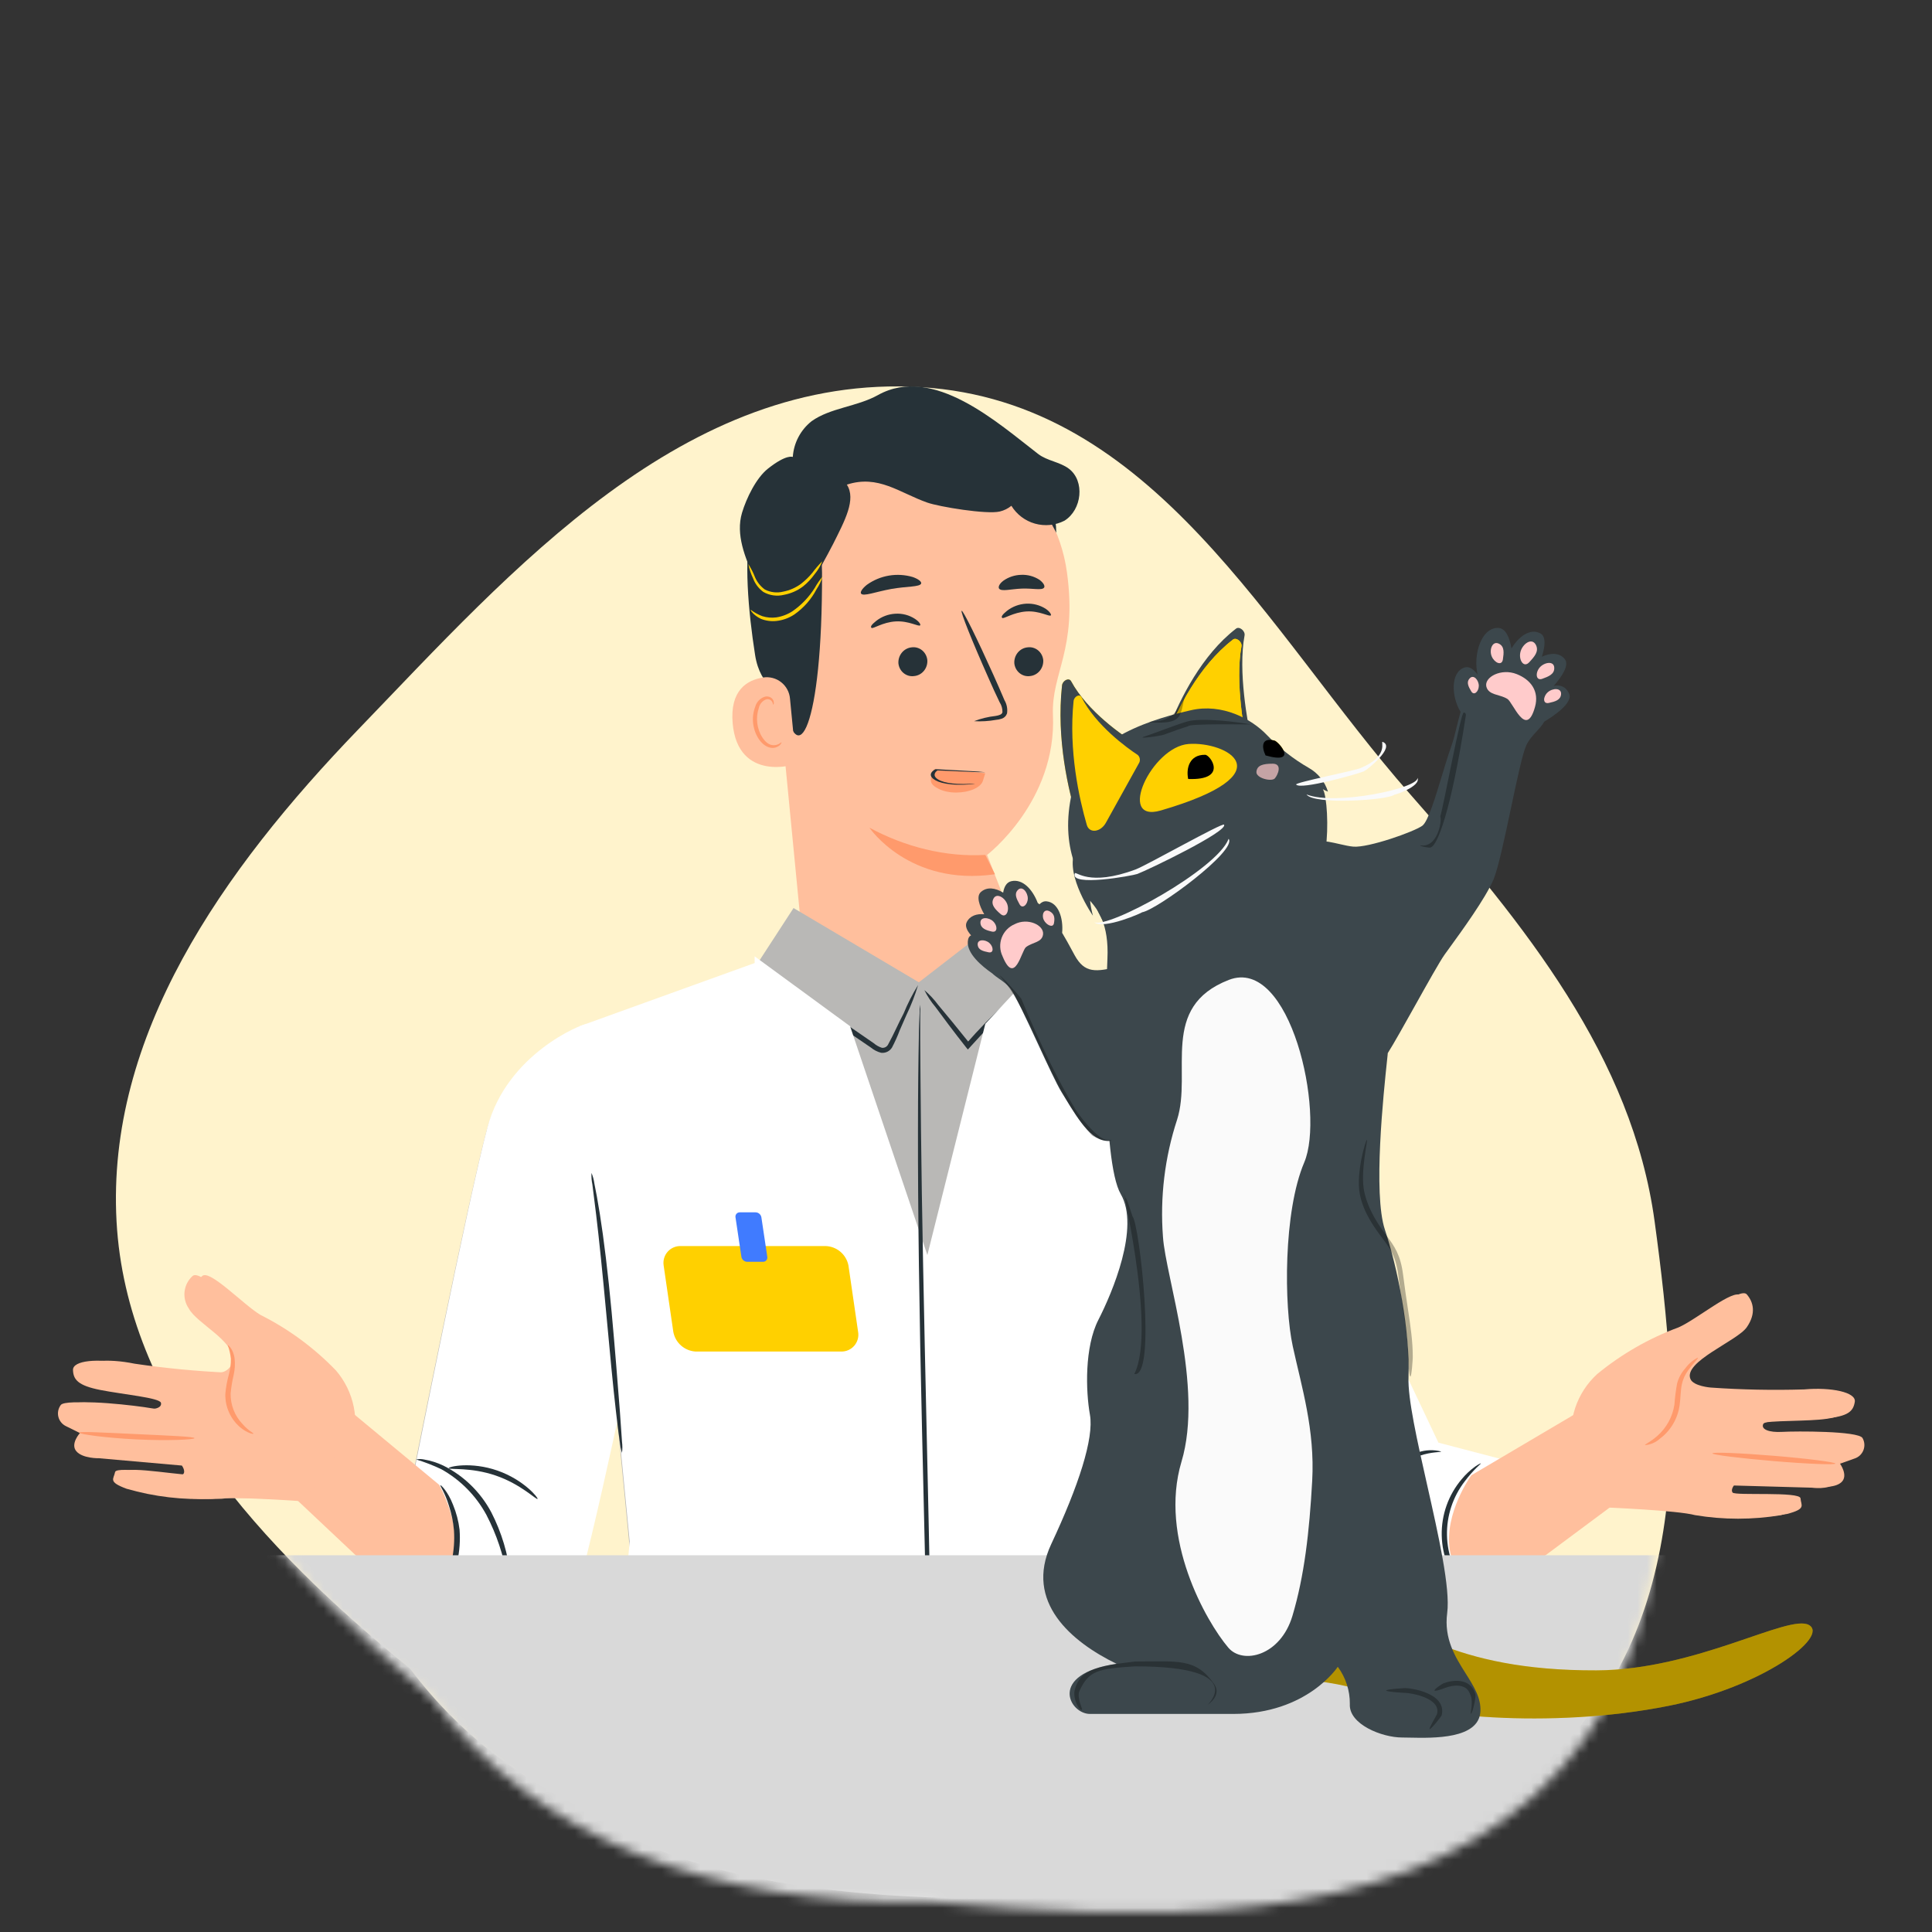 <svg width="200" height="200" viewBox="0 0 200 200" fill="none" xmlns="http://www.w3.org/2000/svg">
<rect x="0" y="0" width="200" height="200" fill="#333333" stroke="none"/>
<path fill-rule="evenodd" clip-rule="evenodd" d="M95.351 40.079C119.484 41.562 131.191 65.397 145.943 82.175C157.899 95.774 168.961 109.409 171.286 126.445C173.971 146.122 175.558 168.605 159.663 182.721C143.717 196.882 117.964 195.809 95.351 193.883C72.137 194.322 53.38 187.342 42.448 172.737C26.932 160.174 13.079 144.922 12.065 126.445C11.011 107.244 22.945 90.175 37.112 75.484C52.96 59.05 70.838 38.571 95.351 40.079Z" fill="#FFF3CC"/>
<path d="M92.06 44.865L92.93 44.816C97.124 44.576 101.254 45.924 104.5 48.591C107.746 51.258 109.869 55.049 110.446 59.21C111.557 67.26 108.823 69.677 109 74C109.411 82.968 102.184 88.5 102.184 88.5L104.707 94.952C104.833 96.382 104.674 97.824 104.241 99.193C103.809 100.562 103.109 101.832 102.184 102.93C101.259 104.029 100.125 104.933 98.85 105.592C97.573 106.251 96.18 106.651 94.749 106.769C91.897 106.998 89.07 106.096 86.877 104.259C84.684 102.422 83.302 99.796 83.028 96.948L79.808 63.694C78.504 54.436 82.77 45.952 92.06 44.865Z" fill="#FFBF9D"/>
<path d="M102 88.501C97.851 88.742 93.629 87.649 90 85.678C90 85.678 94.118 91.783 103 90.501L102 88.501Z" fill="#FF9A6C"/>
<path d="M95.996 68.328C96.025 68.735 95.898 69.137 95.642 69.447C95.387 69.757 95.024 69.951 94.632 69.986C94.441 70.013 94.247 70.001 94.061 69.949C93.875 69.897 93.701 69.808 93.549 69.685C93.397 69.563 93.271 69.41 93.177 69.236C93.083 69.062 93.024 68.87 93.003 68.672C92.979 68.266 93.108 67.867 93.362 67.558C93.616 67.249 93.977 67.054 94.367 67.014C94.558 66.987 94.752 66.999 94.938 67.051C95.124 67.103 95.298 67.192 95.45 67.315C95.602 67.437 95.728 67.59 95.822 67.764C95.916 67.938 95.975 68.13 95.996 68.328Z" fill="#263238"/>
<path d="M108.788 63.701C108.635 63.878 107.629 63.21 106.252 63.298C104.876 63.387 103.902 64.103 103.749 63.967C103.596 63.83 103.813 63.588 104.232 63.242C104.804 62.793 105.501 62.532 106.228 62.493C106.943 62.454 107.653 62.64 108.257 63.025C108.683 63.323 108.844 63.612 108.788 63.701Z" fill="#263238"/>
<path d="M107.997 68.328C108.021 68.734 107.892 69.133 107.638 69.442C107.384 69.751 107.023 69.946 106.633 69.986C106.442 70.013 106.248 70.001 106.062 69.949C105.876 69.897 105.702 69.808 105.55 69.685C105.398 69.563 105.271 69.41 105.177 69.236C105.084 69.062 105.024 68.87 105.003 68.672C104.977 68.266 105.105 67.865 105.36 67.556C105.615 67.246 105.976 67.052 106.368 67.014C106.558 66.987 106.753 66.999 106.939 67.051C107.125 67.103 107.299 67.192 107.451 67.315C107.603 67.437 107.729 67.59 107.823 67.764C107.917 67.938 107.976 68.13 107.997 68.328Z" fill="#263238"/>
<path d="M95.256 64.732C95.111 64.909 94.097 64.249 92.72 64.329C91.344 64.41 90.378 65.134 90.217 64.997C90.056 64.86 90.281 64.619 90.708 64.273C91.276 63.828 91.967 63.569 92.688 63.532C93.404 63.486 94.115 63.673 94.717 64.064C95.167 64.361 95.328 64.651 95.256 64.732Z" fill="#263238"/>
<path d="M100.835 74.657C101.546 74.382 102.29 74.201 103.049 74.117C103.403 74.061 103.725 73.972 103.773 73.731C103.785 73.366 103.684 73.006 103.483 72.701C103.097 71.895 102.678 71.002 102.284 70.084C100.626 66.357 99.402 63.29 99.547 63.226C99.692 63.161 101.157 66.124 102.831 69.851C103.234 70.769 103.636 71.646 103.982 72.483C104.225 72.896 104.318 73.379 104.248 73.852C104.204 73.98 104.132 74.096 104.035 74.191C103.939 74.286 103.821 74.357 103.693 74.399C103.503 74.465 103.305 74.506 103.105 74.52C102.356 74.655 101.594 74.701 100.835 74.657Z" fill="#263238"/>
<path d="M95.359 60.401C95.238 60.779 93.854 60.682 92.252 60.972C90.65 61.262 89.37 61.777 89.136 61.447C89.032 61.294 89.241 60.932 89.74 60.537C90.417 60.052 91.196 59.727 92.018 59.587C92.84 59.448 93.682 59.497 94.482 59.732C95.085 59.942 95.407 60.215 95.359 60.401Z" fill="#263238"/>
<path d="M108.086 60.827C107.869 61.149 106.903 60.883 105.76 60.932C104.617 60.98 103.667 61.262 103.425 60.932C103.321 60.779 103.425 60.457 103.852 60.127C104.397 59.736 105.049 59.52 105.72 59.507C106.392 59.478 107.056 59.661 107.619 60.03C108.038 60.352 108.191 60.666 108.086 60.827Z" fill="#263238"/>
<path d="M109.344 55.153C109.344 55.153 106.663 49.678 103.878 48.519C100.513 47.127 99.313 50.805 96.142 50.129C92.97 49.453 89.758 48.101 86.707 50.693C83.374 53.534 85.097 55.297 85.097 59.282C85.145 75.439 82.465 80.164 81.193 72.629C81.056 71.824 78.705 71.269 78.166 67.799C77.457 63.275 76.966 57.753 77.796 54.46C78.496 51.691 79.937 49.719 82.626 47.481C86.836 43.955 92.865 43.536 96.995 43.713C101.125 43.891 109.319 48.101 109.344 55.153Z" fill="#263238"/>
<path d="M81.78 72.324C81.753 71.993 81.658 71.671 81.501 71.379C81.345 71.086 81.129 70.829 80.868 70.624C80.608 70.418 80.308 70.269 79.987 70.185C79.666 70.1 79.331 70.083 79.003 70.134C77.345 70.392 75.541 71.446 75.847 74.892C76.395 81.002 82.416 79.19 82.416 79.013C82.416 78.836 82.03 74.883 81.78 72.324Z" fill="#FFBF9D"/>
<path d="M80.895 76.83C80.895 76.83 80.798 76.919 80.621 77.015C80.374 77.147 80.086 77.179 79.816 77.104C79.156 76.927 78.52 75.945 78.391 74.85C78.328 74.327 78.382 73.796 78.552 73.296C78.592 73.101 78.679 72.919 78.805 72.764C78.932 72.61 79.093 72.489 79.277 72.411C79.396 72.369 79.525 72.369 79.644 72.411C79.763 72.454 79.864 72.536 79.929 72.644C80.033 72.805 80.001 72.934 80.033 72.942C80.066 72.95 80.154 72.829 80.082 72.58C80.036 72.43 79.939 72.302 79.808 72.218C79.628 72.105 79.411 72.067 79.204 72.113C78.959 72.186 78.736 72.32 78.557 72.504C78.379 72.687 78.249 72.912 78.182 73.159C77.969 73.713 77.894 74.31 77.965 74.898C78.118 76.13 78.85 77.225 79.752 77.402C79.92 77.435 80.093 77.43 80.259 77.387C80.425 77.344 80.579 77.263 80.71 77.152C80.895 76.983 80.919 76.846 80.895 76.83Z" fill="#FF9A6C"/>
<path d="M110.648 48.519C109.706 47.811 108.41 47.714 107.476 46.998C103.316 43.804 96.613 37.709 90.889 40.896C88.711 42.108 85.962 42.212 84.018 43.601C83.453 44.047 82.987 44.608 82.652 45.246C82.316 45.883 82.118 46.584 82.07 47.304C82.07 47.304 81.434 46.982 79.502 48.511C78.27 49.485 77.264 51.586 76.813 53.084C76.145 55.329 77.119 57.696 78.077 59.829C78.592 60.981 79.236 62.244 80.436 62.655C81.893 63.146 83.503 62.003 84.075 60.57C84.646 59.137 85.548 57.696 86.24 56.32C87.447 53.905 88.655 51.699 87.665 50.169C90.93 49.109 93.094 51.006 95.997 52.029C97.217 52.459 102.143 53.276 103.5 52.951C103.939 52.846 104.349 52.644 104.699 52.359C105.252 53.26 106.124 53.919 107.141 54.206C108.159 54.492 109.247 54.385 110.189 53.905C112.008 52.778 112.33 49.791 110.648 48.519Z" fill="#263238"/>
<path d="M77.465 58.388C77.748 58.829 77.985 59.299 78.174 59.788C78.394 60.283 78.742 60.71 79.18 61.028C79.766 61.328 80.441 61.405 81.08 61.245C81.744 61.116 82.371 60.841 82.915 60.44C83.354 60.099 83.754 59.711 84.107 59.281C84.415 58.86 84.757 58.464 85.129 58.098C84.933 58.585 84.661 59.039 84.324 59.442C83.987 59.916 83.586 60.341 83.132 60.706C82.552 61.145 81.876 61.442 81.16 61.575C80.435 61.755 79.668 61.648 79.019 61.277C78.534 60.922 78.165 60.432 77.956 59.869C77.732 59.397 77.567 58.9 77.465 58.388Z" fill="#FFD000"/>
<path d="M77.699 63.115C78.067 63.394 78.474 63.619 78.906 63.783C79.377 63.932 79.874 63.976 80.364 63.912C80.964 63.82 81.538 63.601 82.046 63.268C82.969 62.627 83.752 61.805 84.348 60.853C84.576 60.439 84.846 60.051 85.153 59.693C85.012 60.154 84.803 60.591 84.533 60.989C83.986 62.038 83.194 62.938 82.223 63.614C81.67 63.98 81.038 64.209 80.38 64.282C79.833 64.342 79.281 64.267 78.77 64.064C77.948 63.67 77.659 63.123 77.699 63.115Z" fill="#FFD000"/>
<path d="M96.703 79.629C96.497 79.966 96.382 80.316 96.362 80.67C96.337 80.837 96.383 81.005 96.497 81.162C96.611 81.319 96.789 81.462 97.02 81.58C97.26 81.726 97.559 81.843 97.896 81.923C98.234 82.003 98.602 82.045 98.973 82.044C99.644 82.043 100.293 81.92 100.802 81.696C101.311 81.473 101.648 81.164 101.752 80.824L101.99 80.056C100.601 79.853 96.806 79.682 96.703 79.629Z" fill="#FF9A6C"/>
<path d="M100.948 81.125C100.948 81.125 100.753 81.125 100.431 81.141C99.979 81.163 99.518 81.163 99.066 81.141C98.413 81.109 97.823 81.001 97.413 80.838C96.925 80.635 96.693 80.382 96.761 80.129C96.781 79.986 96.899 79.846 97.108 79.719L96.905 79.749C98.354 79.818 99.626 79.873 100.524 79.905C101.007 79.934 101.499 79.945 101.99 79.94C101.532 79.884 101.054 79.847 100.566 79.828C99.668 79.775 98.414 79.703 96.964 79.629H96.829L96.769 79.666C96.444 79.864 96.306 80.086 96.371 80.307C96.435 80.529 96.7 80.74 97.134 80.915C97.61 81.095 98.291 81.21 99.032 81.234C99.514 81.247 99.999 81.233 100.465 81.192C100.639 81.181 100.804 81.158 100.948 81.125Z" fill="#263238"/>
<path d="M60.488 106.576C59.957 106.576 52.373 109.603 50.377 117.041C48.381 124.479 42.931 151.769 42.931 151.769L37.143 159.787C37.143 159.787 39.019 174.414 49.653 171.628C49.653 171.628 56.753 172.868 59.015 165.671C61.277 158.475 65.664 137.005 65.664 137.005L60.488 106.576Z" fill="#B9B8B6"/>
<path d="M82.147 94L78.12 100.196L60 106.752L65.186 160.234L63.27 188.228C80 197.5 124.262 195.715 127 194.5C128.425 194.459 128.681 191.408 128.914 189.425C129.115 187.645 128.962 185.841 128.463 184.123L125.459 173.403C125.902 180.074 123.937 133.607 123.848 131.911L128.5 108.5C127.379 106.837 117.595 103.502 107.621 99.515L104.399 94.508L95.121 101.687L82.147 94Z" fill="#B9B8B6"/>
<path d="M163.424 149.789C163.158 148.399 163.253 146.964 163.7 145.621C164.147 144.277 164.93 143.071 165.976 142.117C168.49 140.049 171.334 138.416 174.388 137.287C176.255 136.482 180.144 133.206 180.828 133.995C181.512 134.784 181.818 135.959 180.828 137.392C179.838 138.825 174.211 140.958 175 142.769C175.322 143.502 177.093 143.639 177.093 143.639C180.307 143.865 183.531 143.929 186.753 143.832C189.602 143.582 192.162 144.13 192.009 145.112C191.856 146.094 191.325 146.633 188.966 146.834C186.608 147.036 182.768 146.883 182.526 147.422C182.285 147.961 183.122 148.308 184.499 148.227C185.875 148.147 192.363 148.122 192.806 148.863C192.914 149.051 192.979 149.261 192.996 149.477C193.013 149.692 192.981 149.91 192.904 150.112C192.827 150.314 192.706 150.497 192.55 150.648C192.394 150.798 192.207 150.911 192.001 150.98L190.48 151.52C190.48 151.52 191.365 152.751 190.625 153.435C189.884 154.12 188.21 153.878 188.21 153.878L179.604 153.637C179.604 153.637 179.113 154.152 179.355 154.506C179.596 154.86 186.342 154.369 186.39 155.11C186.439 155.85 187.026 156.189 185.014 156.72C182.066 157.211 179.058 157.211 176.11 156.72C174.291 156.221 166.668 155.915 166.668 155.915L163.424 149.789Z" fill="#FFBF9D"/>
<path d="M36.394 149.798C36.822 148.45 36.899 147.015 36.618 145.629C36.336 144.242 35.705 142.951 34.784 141.877C32.519 139.525 29.87 137.576 26.952 136.113C25.197 135.059 21.719 131.388 20.938 132.088C20.475 132.506 20.18 133.077 20.107 133.696C20.035 134.315 20.19 134.94 20.544 135.453C21.349 136.991 25.229 138.778 25.092 140.75C25.078 140.941 25.026 141.127 24.94 141.298C24.854 141.469 24.735 141.621 24.59 141.746C24.445 141.87 24.276 141.965 24.095 142.025C23.913 142.085 23.721 142.109 23.53 142.094C20.318 141.947 17.116 141.638 13.935 141.169C11.125 140.589 8.525 140.83 8.557 141.821C8.589 142.811 9.064 143.431 11.383 143.889C13.701 144.348 17.533 144.694 17.662 145.218C17.791 145.741 16.978 146.023 15.617 145.773C14.257 145.524 7.817 144.759 7.293 145.443C7.164 145.615 7.074 145.814 7.03 146.025C6.987 146.236 6.99 146.454 7.041 146.664C7.092 146.873 7.189 147.069 7.324 147.236C7.46 147.404 7.631 147.539 7.825 147.633L9.274 148.349C9.274 148.349 8.251 149.468 8.903 150.233C9.555 150.998 11.246 150.957 11.246 150.957L19.827 151.714C19.827 151.714 20.254 152.286 19.964 152.608C19.674 152.93 13.049 151.658 12.912 152.39C12.775 153.123 12.148 153.389 14.096 154.113C16.97 154.946 19.962 155.297 22.951 155.151C24.818 154.87 32.434 155.417 32.434 155.417L36.394 149.798Z" fill="#FFBF9D"/>
<path d="M107.54 101.006C107.002 101.678 106.404 102.301 105.753 102.865C104.618 103.976 103.065 105.53 101.422 107.301C101.076 107.679 100.73 108.05 100.408 108.412L100.191 108.645L99.989 108.396C98.718 106.786 97.615 105.305 96.842 104.25C96.388 103.714 96.001 103.125 95.691 102.495C96.225 102.952 96.706 103.468 97.124 104.033C97.969 105.031 99.128 106.448 100.416 108.058H100.005L101.012 106.939C102.426 105.41 103.92 103.956 105.488 102.584C106.105 101.976 106.794 101.446 107.54 101.006Z" fill="#263238"/>
<path d="M61.623 120.502C61.771 120.857 61.871 121.231 61.921 121.613C62.074 122.337 62.267 123.392 62.476 124.696C62.895 127.304 63.338 130.927 63.708 134.936C64.078 138.945 64.352 142.583 64.561 145.216C64.642 146.439 64.722 147.478 64.779 148.331C64.829 148.713 64.829 149.1 64.779 149.482C64.664 149.115 64.588 148.738 64.553 148.355C64.441 147.622 64.304 146.56 64.159 145.248C63.853 142.631 63.515 139.001 63.145 134.992C62.774 130.983 62.412 127.369 62.098 124.793C61.945 123.577 61.816 122.539 61.712 121.693C61.628 121.302 61.599 120.901 61.623 120.502Z" fill="#263238"/>
<path d="M53.452 165.123C53.2 164.209 53.015 163.279 52.897 162.338C52.52 160.092 51.791 157.918 50.739 155.898C49.666 153.917 48.052 152.282 46.087 151.181C45.241 150.777 44.367 150.438 43.47 150.166C43.735 150.109 44.01 150.109 44.275 150.166C44.973 150.283 45.65 150.497 46.288 150.802C48.403 151.857 50.136 153.546 51.246 155.632C52.312 157.706 52.988 159.957 53.243 162.274C53.432 163.211 53.503 164.168 53.452 165.123Z" fill="#263238"/>
<path d="M56.036 154.248C55.924 154.377 54.322 152.727 51.714 151.833C49.105 150.94 46.883 151.246 46.835 151.077C46.787 150.908 49.146 150.36 51.891 151.318C54.636 152.276 56.157 154.184 56.036 154.248Z" fill="#263238"/>
<path d="M45.998 153.37C45.998 153.305 46.803 153.909 47.447 155.246C47.842 156.007 48.129 156.82 48.3 157.661C48.465 158.728 48.465 159.814 48.3 160.881C48.18 161.949 47.863 162.986 47.366 163.94C46.936 164.713 46.343 165.383 45.628 165.904C44.999 166.426 44.207 166.71 43.39 166.709C44.097 166.416 44.767 166.041 45.386 165.59C46.021 165.069 46.544 164.426 46.924 163.698C47.354 162.788 47.627 161.81 47.729 160.808C47.873 159.804 47.873 158.785 47.729 157.781C47.59 156.952 47.355 156.141 47.028 155.366C46.529 154.086 45.917 153.418 45.998 153.37Z" fill="#263238"/>
<path d="M155.937 166.967C155.937 166.967 155.679 166.967 155.269 166.765C154.693 166.511 154.151 166.184 153.659 165.791C151.972 164.492 150.818 162.621 150.415 160.531C150.012 158.44 150.387 156.274 151.469 154.441C151.785 153.89 152.169 153.381 152.612 152.927C152.926 152.621 153.128 152.476 153.152 152.501C153.176 152.525 152.508 153.249 151.807 154.626C150.871 156.407 150.569 158.453 150.951 160.428C151.333 162.404 152.376 164.19 153.908 165.493C155.06 166.508 155.977 166.878 155.937 166.967Z" fill="#263238"/>
<path d="M21.139 148.879C21.139 149.024 18.459 149.169 15.15 149.008C11.842 148.847 9.185 148.46 9.201 148.307C9.217 148.155 11.882 148.307 15.174 148.46C18.467 148.613 21.139 148.718 21.139 148.879Z" fill="#FF9A6C"/>
<path d="M27.233 148.42C27.233 148.477 26.597 148.372 25.841 147.736C25.351 147.31 24.961 146.781 24.699 146.187C24.437 145.592 24.31 144.948 24.327 144.299C24.384 143.612 24.509 142.933 24.698 142.27C24.838 141.745 24.906 141.203 24.899 140.66C24.852 140.175 24.741 139.699 24.569 139.243C24.569 139.187 25.156 139.613 25.285 140.628C25.35 141.198 25.317 141.775 25.189 142.334C25.037 142.973 24.932 143.621 24.875 144.274C24.858 145.442 25.3 146.569 26.106 147.414C26.726 148.138 27.273 148.34 27.233 148.42Z" fill="#FF9A6C"/>
<path d="M177.906 150.328C177.906 150.175 180.779 150.288 184.289 150.578C187.799 150.867 190.641 151.238 190.633 151.383C190.625 151.528 187.759 151.423 184.249 151.125C180.739 150.827 177.897 150.473 177.906 150.328Z" fill="#FF9A6C"/>
<path d="M95.039 101.971C94.717 103.043 94.311 104.087 93.823 105.095C93.606 105.578 93.38 106.101 93.147 106.64C92.916 107.255 92.647 107.854 92.342 108.435C92.226 108.626 92.057 108.78 91.855 108.877C91.654 108.974 91.429 109.011 91.207 108.983C90.817 108.88 90.454 108.693 90.144 108.435L88.244 107.139C85.652 105.352 83.326 103.702 81.651 102.494C80.715 101.882 79.832 101.193 79.011 100.434C80.008 100.936 80.964 101.518 81.869 102.172C83.6 103.307 85.966 104.893 88.558 106.688L90.45 107.993C90.697 108.206 90.984 108.368 91.295 108.468C91.422 108.483 91.551 108.459 91.664 108.401C91.778 108.342 91.871 108.25 91.931 108.137C92.543 107.027 93.05 105.827 93.541 104.917C93.958 103.895 94.458 102.91 95.039 101.971Z" fill="#263238"/>
<path d="M60.737 106C60.197 106 52.486 109.101 50.456 116.72C48.426 124.34 42.885 152.295 42.885 152.295L37 160.508C37 160.508 38.907 175.492 49.72 172.639C49.72 172.639 56.939 173.909 59.239 166.536C61.539 159.164 66 137.171 66 137.171L60.737 106Z" fill="white"/>
<path d="M45.465 153.709L35.507 145.449L29.791 151.889L30.492 155.037L42.937 166.758C44.782 165.7 46.174 164.001 46.849 161.984C48.089 158.434 45.465 153.709 45.465 153.709Z" fill="#FFBF9D"/>
<path d="M35.394 149.798C35.822 148.45 35.899 147.015 35.618 145.629C35.336 144.242 34.705 142.951 33.784 141.877C31.519 139.525 28.87 137.576 25.952 136.113C24.197 135.059 20.719 131.388 19.938 132.088C19.475 132.506 19.18 133.077 19.107 133.696C19.035 134.315 19.19 134.94 19.544 135.453C20.349 136.991 24.229 138.778 24.092 140.75C24.078 140.941 24.026 141.127 23.94 141.298C23.854 141.469 23.735 141.621 23.59 141.746C23.445 141.87 23.276 141.965 23.095 142.025C22.913 142.085 22.721 142.109 22.53 142.094C19.318 141.947 16.116 141.638 12.935 141.169C10.125 140.589 7.525 140.83 7.557 141.821C7.589 142.811 8.064 143.431 10.383 143.889C12.701 144.348 16.533 144.694 16.662 145.218C16.791 145.741 15.978 146.023 14.617 145.773C13.257 145.524 6.817 144.759 6.293 145.443C6.164 145.615 6.074 145.814 6.03 146.025C5.987 146.236 5.99 146.454 6.041 146.664C6.092 146.873 6.189 147.069 6.324 147.236C6.46 147.404 6.631 147.539 6.825 147.633L8.274 148.349C8.274 148.349 7.251 149.468 7.903 150.233C8.555 150.998 10.246 150.957 10.246 150.957L18.827 151.714C18.827 151.714 19.254 152.286 18.964 152.608C18.674 152.93 12.049 151.658 11.912 152.39C11.775 153.123 11.148 153.389 13.096 154.113C15.97 154.946 18.962 155.297 21.951 155.151C23.818 154.87 31.434 155.417 31.434 155.417L35.394 149.798Z" fill="#FFBF9D"/>
<path d="M20.139 148.879C20.139 149.024 17.459 149.169 14.15 149.008C10.842 148.847 8.185 148.46 8.201 148.307C8.217 148.155 10.882 148.307 14.174 148.46C17.467 148.613 20.139 148.718 20.139 148.879Z" fill="#FF9A6C"/>
<path d="M26.233 148.42C26.233 148.477 25.597 148.372 24.841 147.736C24.351 147.31 23.961 146.781 23.699 146.187C23.437 145.592 23.31 144.948 23.327 144.299C23.384 143.612 23.509 142.933 23.698 142.27C23.838 141.745 23.906 141.203 23.899 140.66C23.852 140.175 23.741 139.699 23.569 139.243C23.569 139.187 24.156 139.613 24.285 140.628C24.35 141.198 24.317 141.775 24.189 142.334C24.037 142.973 23.932 143.621 23.875 144.274C23.858 145.442 24.3 146.569 25.106 147.414C25.726 148.138 26.273 148.34 26.233 148.42Z" fill="#FF9A6C"/>
<path d="M78.12 99V99.694L60 106.233L65.186 159.574L62.5 188.689C81.814 200.658 124.762 195.712 127.5 194.5C128.925 194.459 128.681 190.667 128.914 188.689C129.115 186.913 128.962 185.115 128.463 183.401L125.459 172.709C125.902 179.363 123.937 133.018 123.848 131.326L128.238 107.483L108.5 99L102 105.982L96 129.919L88 106.233L78.12 99Z" fill="white"/>
<path d="M127.447 107C127.447 107 131.804 110.711 132.523 113.569C133.242 116.426 148.907 149.344 148.907 149.344L156.689 151.38L158.77 155.568C159.985 157.969 160.312 160.703 159.696 163.31C159.08 165.918 157.558 168.24 155.386 169.887C155.116 170.087 154.833 170.271 154.54 170.438C150.311 172.901 142.783 172.77 138.376 167.728C134.206 162.949 122 145.772 122 145.772V124.752L127.447 107Z" fill="white"/>
<path d="M152.314 152.717L162.964 146.43L168.1 152.717L167.038 155.76L153.304 165.975C151.599 164.584 150.456 162.622 150.084 160.453C149.481 156.613 152.314 152.717 152.314 152.717Z" fill="#FFBF9D"/>
<path d="M162.787 149.916C162.522 148.526 162.617 147.09 163.064 145.747C163.511 144.404 164.294 143.198 165.339 142.244C167.854 140.176 170.697 138.543 173.752 137.414C175.619 136.609 179.507 133.333 180.192 134.122C180.876 134.911 181.182 136.086 180.192 137.519C179.201 138.952 173.574 141.085 174.363 142.896C174.685 143.629 176.456 143.766 176.456 143.766C179.671 143.992 182.895 144.056 186.116 143.959C188.966 143.709 191.526 144.257 191.373 145.239C191.22 146.221 190.689 146.76 188.33 146.961C185.971 147.163 182.132 147.01 181.89 147.549C181.649 148.088 182.486 148.435 183.862 148.354C185.239 148.274 191.727 148.249 192.17 148.99C192.278 149.178 192.342 149.388 192.359 149.603C192.376 149.819 192.345 150.036 192.268 150.239C192.191 150.441 192.07 150.624 191.914 150.774C191.758 150.925 191.57 151.038 191.365 151.107L189.844 151.647C189.844 151.647 190.729 152.878 189.988 153.562C189.248 154.247 187.573 154.005 187.573 154.005L178.968 153.764C178.968 153.764 178.477 154.279 178.718 154.633C178.96 154.987 185.706 154.496 185.754 155.237C185.802 155.977 186.39 156.316 184.378 156.847C181.43 157.338 178.422 157.338 175.474 156.847C173.655 156.348 166.032 156.042 166.032 156.042L162.787 149.916Z" fill="#FFBF9D"/>
<path d="M175.772 140.537C175.836 140.602 175.37 141.044 174.782 141.825C174.444 142.272 174.21 142.789 174.098 143.339C173.969 143.958 173.985 144.683 173.872 145.48C173.776 146.164 173.546 146.822 173.193 147.417C172.841 148.011 172.374 148.529 171.82 148.941C171.396 149.323 170.858 149.555 170.29 149.601C170.25 149.513 170.845 149.287 171.578 148.635C172.521 147.8 173.142 146.661 173.333 145.415C173.386 144.687 173.477 143.961 173.607 143.242C173.761 142.642 174.059 142.09 174.476 141.632C174.814 141.168 175.259 140.793 175.772 140.537Z" fill="#FF9A6C"/>
<path d="M177.27 150.455C177.27 150.302 180.143 150.415 183.653 150.705C187.163 150.994 190.005 151.365 189.997 151.51C189.989 151.654 187.123 151.55 183.613 151.252C180.103 150.954 177.261 150.6 177.27 150.455Z" fill="#FF9A6C"/>
<path d="M72.019 139.911H87.069C87.328 139.918 87.585 139.867 87.822 139.762C88.058 139.658 88.269 139.501 88.437 139.305C88.606 139.108 88.728 138.877 88.796 138.627C88.864 138.377 88.875 138.115 88.829 137.861L87.829 130.991C87.718 130.438 87.424 129.94 86.993 129.577C86.563 129.213 86.022 129.007 85.459 128.991H70.459C70.205 128.985 69.953 129.035 69.721 129.137C69.488 129.239 69.281 129.39 69.113 129.581C68.945 129.771 68.822 129.996 68.75 130.24C68.678 130.483 68.661 130.74 68.699 130.991L69.699 137.861C69.797 138.414 70.08 138.918 70.502 139.29C70.923 139.662 71.458 139.881 72.019 139.911Z" fill="#FFD000"/>
<path d="M77.349 130.62H78.979C79.045 130.623 79.111 130.611 79.171 130.584C79.232 130.558 79.286 130.519 79.329 130.469C79.373 130.419 79.404 130.36 79.421 130.296C79.439 130.232 79.441 130.165 79.429 130.1L78.819 126.02C78.796 125.877 78.723 125.747 78.613 125.652C78.504 125.557 78.364 125.503 78.219 125.5H76.589C76.523 125.498 76.457 125.51 76.397 125.536C76.336 125.563 76.282 125.602 76.239 125.652C76.196 125.702 76.164 125.761 76.147 125.825C76.13 125.889 76.127 125.955 76.139 126.02L76.749 130.1C76.772 130.244 76.845 130.374 76.955 130.469C77.065 130.564 77.204 130.618 77.349 130.62Z" fill="#407BFF"/>
<path d="M149.18 150.255C149.18 150.36 148.27 150.255 146.934 150.706C145.207 151.303 143.678 152.364 142.514 153.773C141.364 155.213 140.416 156.803 139.697 158.499C139.425 159.225 139.089 159.926 138.69 160.592C138.798 159.819 139.015 159.065 139.334 158.354C139.967 156.563 140.901 154.895 142.096 153.419C143.317 151.927 144.971 150.85 146.829 150.336C147.589 150.085 148.404 150.057 149.18 150.255Z" fill="#263238"/>
<path d="M61.233 121.42C61.381 121.775 61.481 122.149 61.531 122.531C61.684 123.255 61.877 124.31 62.087 125.614C62.505 128.222 62.948 131.845 63.318 135.854C63.689 139.863 63.962 143.501 64.172 146.133C64.252 147.357 64.333 148.396 64.389 149.249C64.439 149.631 64.439 150.018 64.389 150.4C64.274 150.033 64.199 149.656 64.164 149.273C64.051 148.54 63.914 147.478 63.769 146.166C63.463 143.549 63.125 139.919 62.755 135.91C62.385 131.901 62.022 128.287 61.708 125.711C61.555 124.495 61.427 123.457 61.322 122.611C61.239 122.22 61.209 121.819 61.233 121.42Z" fill="#263238"/>
<path d="M124.216 119.594C124.331 120.05 124.399 120.516 124.418 120.986C124.506 121.896 124.603 123.2 124.683 124.826C124.869 128.046 124.957 132.554 124.973 137.497V154.008C124.999 154.478 124.98 154.95 124.917 155.416C124.813 154.957 124.761 154.487 124.764 154.016C124.699 153.106 124.635 151.794 124.587 150.176C124.474 146.956 124.434 142.448 124.426 137.505C124.418 132.562 124.377 128.078 124.297 124.842C124.257 123.305 124.225 122.017 124.2 121.003C124.162 120.533 124.168 120.062 124.216 119.594Z" fill="#263238"/>
<path d="M53.063 166.041C52.811 165.127 52.625 164.197 52.507 163.256C52.13 161.009 51.402 158.836 50.35 156.816C49.276 154.835 47.663 153.199 45.697 152.099C44.852 151.695 43.977 151.356 43.081 151.084C43.346 151.027 43.62 151.027 43.886 151.084C44.583 151.201 45.261 151.415 45.898 151.72C48.013 152.775 49.747 154.464 50.857 156.55C51.922 158.624 52.599 160.875 52.853 163.192C53.043 164.129 53.113 165.086 53.063 166.041Z" fill="#263238"/>
<path d="M55.647 155.166C55.534 155.295 53.932 153.645 51.324 152.751C48.715 151.858 46.494 152.164 46.445 151.995C46.397 151.826 48.756 151.278 51.501 152.236C54.246 153.194 55.767 155.102 55.647 155.166Z" fill="#263238"/>
<path d="M96.501 192.574C96.452 192.276 96.43 191.975 96.436 191.673C96.436 191.037 96.436 190.175 96.38 189.097C96.332 186.803 96.267 183.574 96.187 179.606C96.002 171.556 95.744 160.503 95.454 148.299C95.164 136.095 95.011 124.994 95.028 116.977C95.028 112.952 95.068 109.732 95.116 107.478C95.116 106.399 95.172 105.538 95.197 104.902C95.19 104.6 95.211 104.298 95.261 104C95.283 104.3 95.283 104.601 95.261 104.902C95.261 105.538 95.261 106.399 95.261 107.478C95.261 109.772 95.309 113.008 95.341 116.969C95.422 125.019 95.655 136.055 95.929 148.283C96.203 160.511 96.444 171.58 96.509 179.598C96.509 183.623 96.509 186.843 96.509 189.097C96.509 190.175 96.509 191.037 96.469 191.673C96.5 191.972 96.51 192.273 96.501 192.574Z" fill="#263238"/>
<path d="M45.598 153.75C45.602 153.684 46.36 154.364 46.903 155.788C47.239 156.601 47.465 157.46 47.573 158.338C47.659 159.45 47.578 160.569 47.333 161.657C47.133 162.75 46.74 163.796 46.173 164.742C45.686 165.508 45.044 166.156 44.292 166.641C43.626 167.133 42.815 167.37 42 167.309C42.727 167.059 43.424 166.72 44.075 166.3C44.747 165.81 45.316 165.184 45.749 164.461C46.247 163.554 46.592 162.567 46.768 161.541C46.988 160.517 47.064 159.467 46.994 158.422C46.918 157.557 46.745 156.704 46.476 155.882C46.074 154.527 45.514 153.794 45.598 153.75Z" fill="#263238"/>
<path d="M153.598 166.222C153.598 166.222 153.344 166.178 152.973 165.91C152.449 165.562 151.971 165.148 151.552 164.677C150.11 163.111 149.29 161.072 149.247 158.943C149.204 156.814 149.94 154.743 151.318 153.12C151.722 152.631 152.187 152.195 152.701 151.822C153.062 151.574 153.285 151.465 153.305 151.493C153.325 151.521 152.543 152.122 151.62 153.36C150.395 154.956 149.75 156.922 149.792 158.933C149.833 160.945 150.559 162.882 151.848 164.426C152.811 165.621 153.653 166.141 153.598 166.222Z" fill="#263238"/>
<mask id="mask0_752_25867" style="mask-type:alpha" maskUnits="userSpaceOnUse" x="15" y="43" width="157" height="155">
<path fill-rule="evenodd" clip-rule="evenodd" d="M96.28 43.079C119.813 44.562 131.23 68.397 145.615 85.175C157.274 98.774 168.061 112.409 170.328 129.445C172.947 149.122 174.494 171.605 158.994 185.721C143.445 199.882 118.331 198.809 96.28 196.883C73.643 197.322 55.352 190.342 44.692 175.737C29.561 163.174 16.052 147.922 15.063 129.445C14.036 110.244 25.673 93.175 39.488 78.484C54.942 62.05 72.376 41.571 96.28 43.079Z" fill="#FFF3CC"/>
</mask>
<g mask="url(#mask0_752_25867)">
<rect x="6" y="161" width="185" height="43" fill="#D9D9D9"/>
</g>
<path d="M121.078 75.129C122.154 72.41 124.384 67.817 127.959 65.072C128.3 64.81 128.925 65.314 128.836 65.786C128.148 69.492 129.156 74.846 129.565 76.746C129.649 77.144 129.434 77.449 129.077 77.444L122.7 77.365C121.681 77.354 120.716 76.042 121.078 75.129Z" fill="#3C474C"/>
<path d="M120.758 76.264C121.834 73.545 124.065 68.952 127.639 66.207C127.98 65.944 128.605 66.448 128.516 66.921C127.828 70.626 128.836 75.98 129.245 77.88C129.329 78.279 129.114 78.584 128.757 78.578L122.38 78.5C121.361 78.489 120.396 77.177 120.758 76.264Z" fill="#FFD000"/>
<path d="M111.515 84.826C110.612 81.897 109.336 76.527 109.94 70.963C109.998 70.439 110.664 70.113 110.879 70.517C112.58 73.667 116.249 76.17 117.582 76.994C117.721 77.113 117.81 77.28 117.829 77.462C117.849 77.643 117.798 77.825 117.687 77.971L113.787 84.584C113.152 85.66 111.814 85.802 111.515 84.826Z" fill="#FFD000"/>
<path d="M111.515 84.826C110.612 81.897 109.336 76.527 109.94 70.963C109.998 70.439 110.664 70.113 110.879 70.517C112.58 73.667 116.249 76.17 117.582 76.994C117.721 77.113 117.81 77.28 117.829 77.462C117.849 77.643 117.798 77.825 117.687 77.971L113.787 84.584C113.152 85.66 111.814 85.802 111.515 84.826Z" fill="#3C474C"/>
<path d="M139.418 165.273C145.002 168.024 150.256 172.968 165.263 172.916C175.624 172.884 185.209 167.006 187.277 168.229C189.345 169.452 182.401 174.658 172.727 176.59C160.355 179.057 146.755 177.603 142.751 175.671C138.746 173.74 131.828 173.698 131.828 173.698L139.418 165.273Z" fill="#FFD000"/>
<path opacity="0.3" d="M139.418 165.273C145.002 168.024 150.256 172.968 165.263 172.916C175.624 172.884 185.209 167.006 187.277 168.229C189.345 169.452 182.401 174.658 172.727 176.59C160.355 179.057 146.755 177.603 142.751 175.671C138.746 173.74 131.828 173.698 131.828 173.698L139.418 165.273Z" fill="black"/>
<path d="M159.481 65.583C158.411 64.974 157.179 65.925 156.469 67.132C156.279 66.034 155.882 65 155.056 65C153.307 65 152.489 67.817 152.96 69.833C152.557 69.287 152.083 68.928 151.576 69.11C150.133 69.614 150.25 72.14 151.196 73.692C151.058 74.188 150.935 74.686 150.817 75.166C150.619 75.972 150.433 76.729 150.206 77.351C149.928 78.116 149.614 79.153 149.288 80.231C148.588 82.546 147.83 85.051 147.236 85.481C146.364 86.111 141.667 87.77 140.102 87.644C139.692 87.611 139.188 87.496 138.666 87.377C137.199 87.042 135.584 86.674 135.468 87.99C135.459 88.093 135.467 88.237 135.49 88.416C133.976 88.248 112.141 85.855 111.234 88.226C110.294 90.683 113.139 94.793 113.139 94.793C112.999 94.285 112.901 93.767 112.845 93.244C112.887 93.297 112.935 93.355 112.989 93.419C113.581 94.125 114.818 95.6 114.64 99.27C114.446 103.275 114.021 120.176 116.021 123.614C118.02 127.052 115.149 133.807 113.706 136.626C112.262 139.445 112.394 144.011 112.829 146.452C113.265 148.893 111.643 153.832 108.824 159.842C106.006 165.852 110.95 169.983 115.58 172.234C108.446 173.3 110.698 177.426 112.829 177.426H127.657C135.336 177.426 138.486 172.544 138.486 172.544C139.31 173.658 139.749 175.011 139.735 176.397C139.609 178.491 143.052 179.866 145.147 179.866C145.369 179.866 145.633 179.872 145.927 179.878C148.412 179.932 153.082 180.032 153.251 177.179C153.334 175.781 152.564 174.562 151.726 173.234C150.651 171.531 149.462 169.647 149.813 166.975C150.148 164.42 148.915 158.945 147.729 153.685C146.708 149.153 145.723 144.781 145.808 142.573C145.992 137.802 144.664 131.183 143.367 127.304C142.122 123.578 143.221 113.222 143.602 109.624L143.645 109.216C143.652 109.154 143.657 109.088 143.661 109.019L143.682 108.986C144.271 108.058 145.375 106.085 146.482 104.106C147.761 101.818 149.047 99.519 149.55 98.813C149.682 98.629 149.856 98.389 150.061 98.107L150.061 98.106C151.323 96.37 153.754 93.024 154.589 91.087C155.089 89.928 155.77 86.71 156.421 83.632C157.034 80.732 157.622 77.956 158.006 77.146C158.272 76.586 158.665 76.158 159.043 75.744C159.352 75.408 159.651 75.081 159.864 74.702C160.815 74.132 162.838 72.781 162.442 71.823C162.142 71.099 161.523 70.862 160.845 70.999C161.677 70.049 162.495 68.844 161.974 68.212C161.412 67.535 160.49 67.581 159.612 67.984C159.934 66.965 160.075 65.924 159.481 65.583Z" fill="#3C474C"/>
<path d="M101.536 92.346C102.172 91.769 103.049 91.915 103.846 92.404C103.948 91.797 104.198 91.328 104.702 91.218C105.869 90.957 106.896 92.077 107.425 93.468C107.485 93.515 107.545 93.564 107.604 93.614C107.814 93.394 108.062 93.273 108.355 93.307C109.567 93.432 110.089 95.049 109.953 96.569C110.333 97.198 110.669 97.82 110.962 98.362C111.062 98.547 111.157 98.723 111.247 98.886C112.281 100.765 113.425 100.65 115.871 100.036C117.648 99.602 111.942 93.304 113.5 92.346C114.55 91.564 127.097 91.149 128 92.346C128.903 93.543 123.855 120.805 123.314 123.314C123.2 123.84 123.167 124.391 123.138 124.867C123.071 125.973 123.029 126.671 122.06 125.687C121.648 125.269 121.082 124.372 120.428 123.333C118.88 120.877 116.833 117.629 115.136 118.05C113.227 118.527 111.699 116.021 110.301 113.727L110.3 113.726C110.161 113.498 110.024 113.273 109.887 113.053C109.396 112.261 108.447 110.215 107.468 108.105C106.293 105.573 105.076 102.949 104.555 102.287C104.236 101.883 103.839 101.606 103.455 101.338C103.194 101.156 102.94 100.978 102.721 100.768C101.623 100.009 100.086 98.712 100.187 97.459C100.214 97.105 100.339 96.909 100.53 96.832C100.104 96.349 99.868 95.86 100.077 95.453C100.414 94.794 101.11 94.575 101.884 94.641C101.374 93.737 101.046 92.792 101.536 92.346Z" fill="#3C474C"/>
<path d="M158.907 73.166C159.342 71.592 158.518 70.384 157.017 69.786C155.4 69.14 153.616 70.101 153.868 71.088C154.114 71.98 155.206 71.849 156.03 72.342C156.629 72.678 157.978 76.541 158.907 73.166Z" fill="#FFCBCB"/>
<path d="M161.599 71.891C161.678 71.167 160.707 71.219 160.214 71.671C159.72 72.122 159.689 72.91 160.34 72.768C160.99 72.626 161.536 72.469 161.599 71.891Z" fill="#FFCBCB"/>
<path d="M152.13 70.238C152.55 69.76 153.091 70.422 153.086 71.004C153.08 71.587 152.592 72.054 152.303 71.571C152.015 71.088 151.773 70.621 152.13 70.238Z" fill="#FFCBCB"/>
<path d="M160.896 69.151C160.896 68.364 159.846 68.553 159.379 69.109C158.912 69.666 158.996 70.506 159.657 70.269C160.319 70.033 160.912 69.787 160.896 69.151Z" fill="#FFCBCB"/>
<path d="M155.185 66.643C154.487 66.281 154.135 67.283 154.424 67.955C154.713 68.627 155.474 68.963 155.579 68.265C155.684 67.567 155.747 66.932 155.185 66.643Z" fill="#FFCBCB"/>
<path d="M158.991 66.752C158.555 65.944 157.579 66.689 157.39 67.513C157.201 68.337 157.736 69.167 158.298 68.563C158.859 67.959 159.337 67.429 158.991 66.752Z" fill="#FFCBCB"/>
<path d="M103.778 98.982C103.636 98.684 103.556 98.36 103.542 98.031C103.528 97.701 103.582 97.371 103.698 97.063C103.815 96.754 103.993 96.472 104.221 96.233C104.449 95.995 104.724 95.805 105.027 95.675C106.387 94.967 108.092 95.764 107.977 96.725C107.872 97.581 106.885 97.528 106.213 98.043C105.741 98.4 105.059 102.116 103.778 98.982Z" fill="#FFCBCB"/>
<path d="M101.211 97.837C101.132 97.201 101.988 97.228 102.424 97.621C102.859 98.015 102.896 98.697 102.334 98.582C101.773 98.466 101.274 98.346 101.211 97.837Z" fill="#FFCBCB"/>
<path d="M108.686 94.353C108.061 94.001 107.799 94.704 108.05 95.229C108.302 95.754 109.001 96.095 109.1 95.591C109.2 95.087 109.189 94.631 108.686 94.353Z" fill="#FFCBCB"/>
<path d="M101.495 95.56C101.437 94.872 102.366 94.94 102.822 95.386C103.279 95.832 103.284 96.573 102.681 96.436C102.077 96.3 101.542 96.116 101.495 95.56Z" fill="#FFCBCB"/>
<path d="M105.347 92.153C105.814 91.628 106.397 92.368 106.397 93.003C106.397 93.638 105.841 94.153 105.541 93.607C105.242 93.061 104.974 92.562 105.347 92.153Z" fill="#FFCBCB"/>
<path d="M102.812 93.092C103.116 92.346 104.04 92.913 104.276 93.617C104.512 94.32 104.124 95.091 103.578 94.619C103.032 94.147 102.565 93.674 102.812 93.092Z" fill="#FFCBCB"/>
<path d="M120.39 128.04C120.076 123.936 120.573 119.81 121.855 115.899C123.43 110.955 119.991 104.241 127.209 101.438C133.591 98.961 137.182 115.238 135.014 120.334C132.846 125.431 132.914 135.173 133.828 139.372C134.741 143.571 136.132 148.001 135.838 153.303C135.544 158.604 135.024 163.149 133.791 167.28C132.557 171.411 128.668 172.34 127.156 170.566C124.841 167.842 119.95 159.208 122.306 151.318C124.626 143.603 120.663 132.186 120.39 128.04Z" fill="#FAFAFA"/>
<path d="M131.009 78.201C130.578 77.298 130.589 76.311 131.938 76.663C132.379 76.784 134.452 79.177 131.009 78.201Z" fill="#FFD000"/>
<path fill-rule="evenodd" clip-rule="evenodd" d="M117.5 172.5C113.677 172.743 112.725 172.927 111.748 175.035C111.422 175.737 112.137 177.019 112 177C111.663 177.076 111.047 175.786 111.253 174.964C111.799 172.783 113.623 172.459 117.5 172C121.973 172 123.791 171.61 125.692 174.34C126.5 175.5 125.106 176.411 125 176.5C124.7 176.75 129.76 172.5 117.5 172.5ZM151.125 174.522C150.588 174.439 149.984 174.575 149.593 174.732C149.465 174.783 148.551 175.128 148.5 175C148.449 174.872 149.279 174.319 149.407 174.268C149.849 174.091 150.546 173.927 151.201 174.028C151.532 174.079 151.862 174.199 152.139 174.429C152.419 174.661 152.631 174.993 152.743 175.439C152.784 175.792 152.399 177.537 152.258 177.387C152.2 177.477 152.51 176.228 152.258 175.56C152.138 175.244 152.01 174.971 151.82 174.814C151.628 174.655 151.389 174.563 151.125 174.522ZM143.5 175C143.5 174.862 145.362 174.75 145.5 174.75C145.782 174.75 146.816 174.881 147.724 175.27C148.178 175.465 148.627 175.735 148.929 176.108C149.24 176.493 149.388 176.979 149.243 177.56C149.209 177.694 148.134 179.033 148 179C147.866 178.966 148.724 177.573 148.758 177.439C148.862 177.021 148.76 176.694 148.54 176.423C148.311 176.14 147.947 175.91 147.527 175.73C146.684 175.369 145.718 175.25 145.5 175.25C145.362 175.25 143.5 175.138 143.5 175Z" fill="black" fill-opacity="0.3"/>
<path d="M120.758 76.264C121.834 73.545 124.065 68.952 127.639 66.207C127.98 65.944 128.605 66.448 128.516 66.921C127.828 70.626 128.836 75.98 129.245 77.88C129.329 78.279 129.114 78.584 128.757 78.578L122.38 78.5C121.361 78.489 120.396 77.177 120.758 76.264Z" fill="#FFD000"/>
<path d="M128.012 94.419C133.261 92.11 136.898 90.1 137.229 87.895C137.56 85.691 137.365 82.358 136.945 81.701C137.113 81.798 137.289 81.88 137.47 81.948C137.148 80.913 136.444 80.038 135.502 79.502C133.895 78.58 132.43 77.431 131.151 76.09C129.576 74.432 126.521 72.773 123.277 73.524C120.034 74.274 112.297 76.248 110.979 82.001C109.662 87.753 111.793 91.448 113.798 93.391C115.803 95.333 121.566 97.249 128.012 94.419Z" fill="#3C474C"/>
<path d="M112.505 85.394C111.72 82.687 110.611 77.723 111.136 72.58C111.186 72.095 111.766 71.794 111.953 72.168C113.432 75.079 116.622 77.393 117.782 78.155C117.903 78.264 117.979 78.419 117.996 78.587C118.013 78.755 117.969 78.923 117.873 79.057L114.482 85.171C113.929 86.165 112.765 86.296 112.505 85.394Z" fill="#FFD000"/>
<path d="M120.171 83.899C115.525 85.253 119.215 77.306 123.042 77.017C126.868 76.729 133.361 80.046 120.171 83.899Z" fill="#FFD000"/>
<path d="M122.999 80.641C122.768 79.523 123.136 78.111 124.763 78.137C125.298 78.142 127.172 80.798 122.999 80.641Z" fill="black"/>
<path d="M131.009 78.201C130.578 77.298 130.589 76.311 131.938 76.663C132.379 76.784 134.452 79.177 131.009 78.201Z" fill="black"/>
<path opacity="0.7" d="M131.765 79.057C130.683 79.057 130.122 79.246 130.064 79.902C130.006 80.558 131.639 80.951 131.969 80.579C132.3 80.206 132.767 79.072 131.765 79.057Z" fill="#FFCBCB"/>
<path fill-rule="evenodd" clip-rule="evenodd" d="M126.714 85.371C127.134 86.066 118.839 90.06 117.735 90.473C117.259 90.65 110.693 91.849 111.268 90.408C111.375 90.139 112.683 91.825 117.56 90.004C118.709 89.575 126.563 85.123 126.714 85.371ZM127.186 86.833C128.118 88.025 119.763 94.204 118.208 94.444C118.401 94.42 114.223 96.294 113.253 95.461C114.663 96.202 126 90.001 127.186 86.833Z" fill="#FAFAFA"/>
<path fill-rule="evenodd" clip-rule="evenodd" d="M134.176 81.216C134.626 81.794 140.512 80.134 141.196 79.847C141.491 79.723 144.512 77.327 143.133 76.8C142.875 76.701 143.879 78.24 140.859 79.507C140.147 79.806 134.015 81.008 134.176 81.216ZM135.25 82.241C135.957 83.333 143.684 82.85 144.363 82.258C144.283 82.334 147.133 81.422 146.737 80.511C146.921 81.576 138.257 83.436 135.25 82.241Z" fill="#FAFAFA"/>
<path opacity="0.3" fill-rule="evenodd" clip-rule="evenodd" d="M118.921 74.763C119.5 74.5 121.645 75.243 122.865 71.5C121.951 73.777 123.023 75.07 118.921 74.763ZM151.538 73.753C151.674 73.774 151.768 73.902 151.747 74.038C150.946 79.244 150.194 82.59 149.577 84.659C149.269 85.693 148.992 86.415 148.757 86.893C148.64 87.132 148.53 87.317 148.427 87.451C148.331 87.576 148.216 87.692 148.079 87.737C147.948 87.781 147.044 87.631 147 87.5C148.809 87.848 149.288 84.99 149.098 84.516C149.493 83.189 151.218 73.704 151.538 73.753ZM120.526 76.042C120.069 76.21 117.646 76.521 118.421 76.263C119.065 76.048 119.708 75.811 120.351 75.573C120.453 75.536 120.554 75.498 120.656 75.461C121.398 75.187 122.138 74.919 122.865 74.698C124.313 74.258 128.188 74.737 129.5 75C129.753 75.001 122.969 74.886 123.01 75.177C122.299 75.393 121.571 75.656 120.829 75.93C120.728 75.967 120.627 76.004 120.526 76.042ZM103.5 101C103.628 100.948 105.679 103.278 105.731 103.405C106.479 105.234 107.752 108.128 109.136 110.862C109.828 112.229 110.546 113.554 111.24 114.685C111.043 114.512 113.81 118.566 115 118C115.199 118.371 113.374 117.852 113 117.5C108.5 112.447 107 105 103.5 101ZM141.5 118C141.632 117.96 140.772 121.358 141.239 123.428C141.671 125.337 142.786 126.924 143.514 127.894C143.535 127.921 143.555 127.948 143.575 127.975C143.95 128.475 144.308 128.962 144.601 129.58C144.895 130.202 145.12 130.947 145.248 131.969C145.418 133.326 145.588 134.457 145.74 135.46C146.031 137.39 146.25 138.842 146.25 140.5C146.25 140.638 146.138 142.5 146 142.5C145.862 142.5 145.75 140.638 145.75 140.5C145.75 138.879 145.539 137.481 145.252 135.582C145.1 134.575 144.927 133.428 144.752 132.031C144.63 131.053 144.417 130.361 144.149 129.795C143.88 129.226 143.55 128.775 143.175 128.275C143.156 128.249 143.137 128.224 143.117 128.198C142.373 127.206 141.127 125.566 140.761 123.572C140.363 121.413 141.368 118.04 141.5 118ZM116.5 124C116.63 123.954 117.19 125.787 117.236 125.917C117.961 126.704 119.757 142.729 117.421 142.237C119.876 137.443 115.52 120.438 116.5 124Z" fill="black"/>
</svg>
